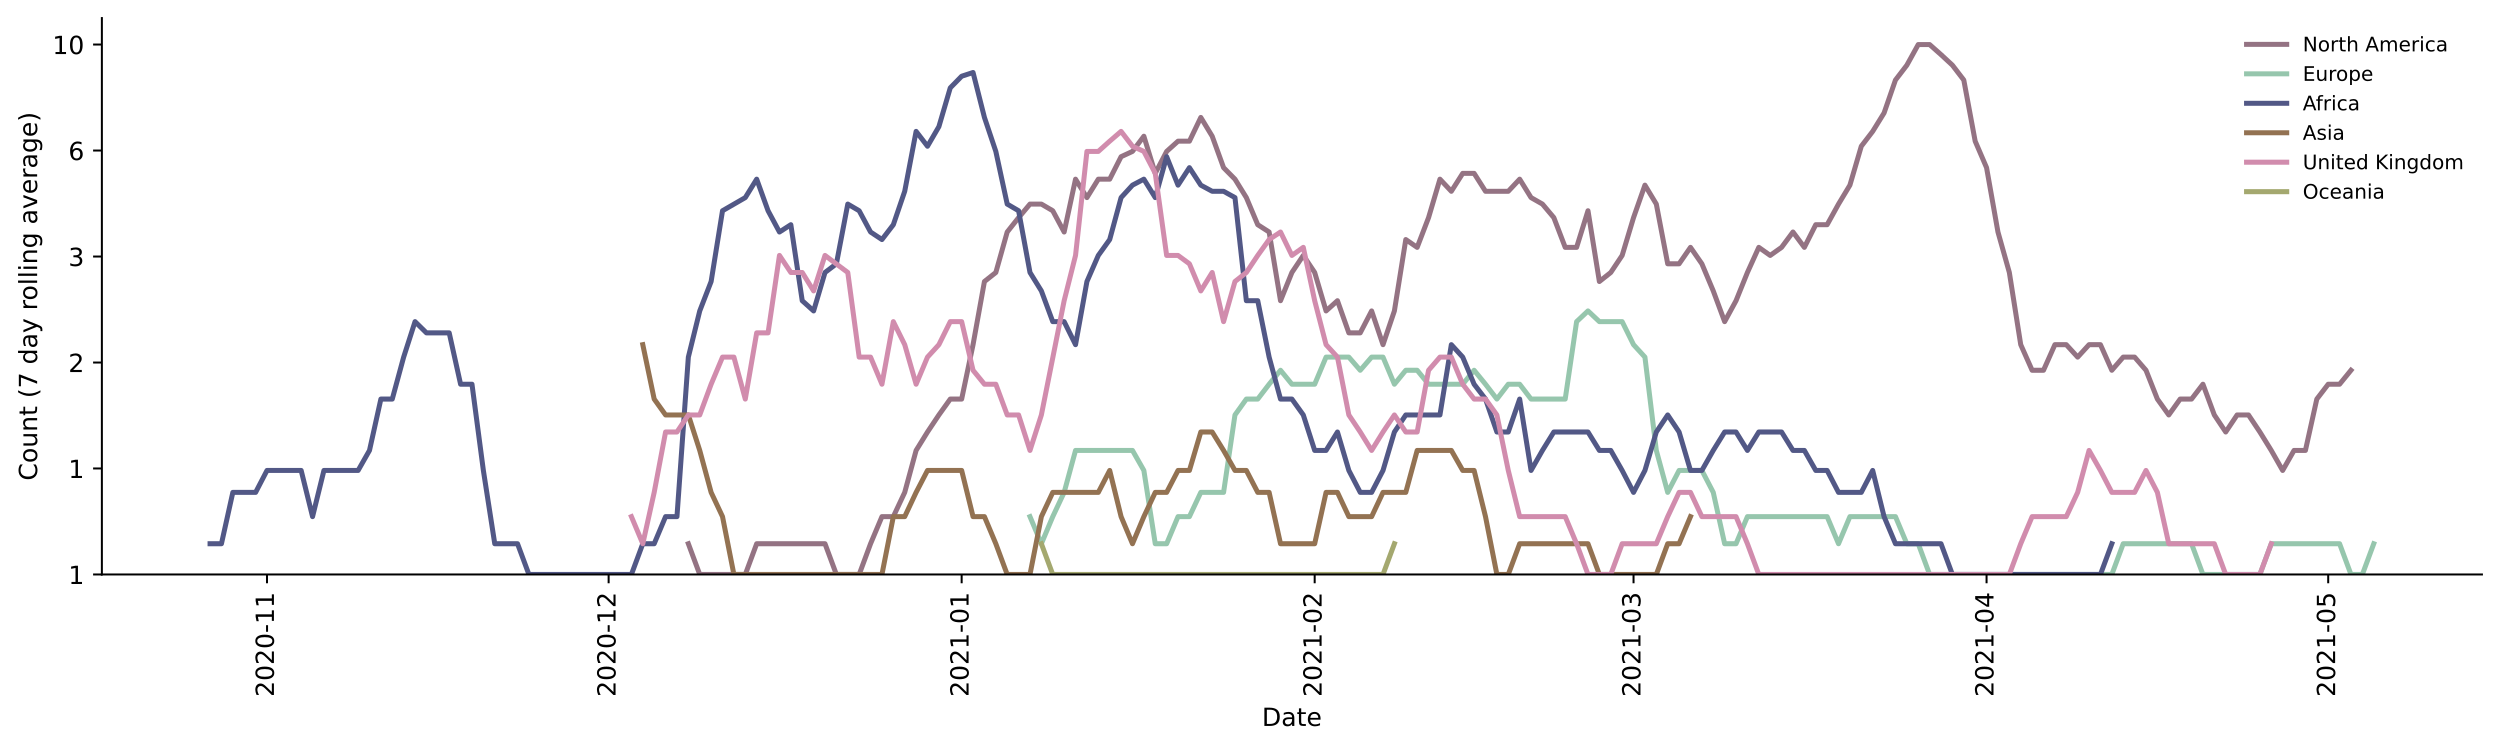 <?xml version="1.0" encoding="utf-8" standalone="no"?>
<!DOCTYPE svg PUBLIC "-//W3C//DTD SVG 1.1//EN"
  "http://www.w3.org/Graphics/SVG/1.1/DTD/svg11.dtd">
<!-- Created with matplotlib (https://matplotlib.org/) -->
<svg height="298.621pt" version="1.1" viewBox="0 0 996.403 298.621" width="996.403pt" xmlns="http://www.w3.org/2000/svg" xmlns:xlink="http://www.w3.org/1999/xlink">
 <defs>
  <style type="text/css">*{stroke-linecap:butt;stroke-linejoin:round;}</style>
 </defs>
 <g id="figure_1">
  <g id="patch_1">
   <path d="M 0 298.621 
L 996.403 298.621 
L 996.403 0 
L 0 0 
z
" style="fill:#ffffff;"/>
  </g>
  <g id="axes_1">
   <g id="patch_2">
    <path d="M 40.603 228.96 
L 989.203 228.96 
L 989.203 7.2 
L 40.603 7.2 
z
" style="fill:#ffffff;"/>
   </g>
   <g id="matplotlib.axis_1">
    <g id="xtick_1">
     <g id="line2d_1">
      <defs>
       <path d="M 0 0 
L 0 3.5 
" id="ma531bca529" style="stroke:#000000;stroke-width:0.8;"/>
      </defs>
      <g>
       <use style="stroke:#000000;stroke-width:0.8;" x="106.415" xlink:href="#ma531bca529" y="228.96"/>
      </g>
     </g>
     <g id="text_1">
      <!-- 2020-11 -->
      <g transform="translate(109.174 277.743)rotate(-90)scale(0.1 -0.1)">
       <defs>
        <path d="M 19.188 8.297 
L 53.609 8.297 
L 53.609 0 
L 7.328 0 
L 7.328 8.297 
Q 12.938 14.109 22.625 23.891 
Q 32.328 33.688 34.812 36.531 
Q 39.547 41.844 41.422 45.531 
Q 43.312 49.219 43.312 52.781 
Q 43.312 58.594 39.234 62.25 
Q 35.156 65.922 28.609 65.922 
Q 23.969 65.922 18.812 64.312 
Q 13.672 62.703 7.812 59.422 
L 7.812 69.391 
Q 13.766 71.781 18.938 73 
Q 24.125 74.219 28.422 74.219 
Q 39.75 74.219 46.484 68.547 
Q 53.219 62.891 53.219 53.422 
Q 53.219 48.922 51.531 44.891 
Q 49.859 40.875 45.406 35.406 
Q 44.188 33.984 37.641 27.219 
Q 31.109 20.453 19.188 8.297 
z
" id="DejaVuSans-50"/>
        <path d="M 31.781 66.406 
Q 24.172 66.406 20.328 58.906 
Q 16.5 51.422 16.5 36.375 
Q 16.5 21.391 20.328 13.891 
Q 24.172 6.391 31.781 6.391 
Q 39.453 6.391 43.281 13.891 
Q 47.125 21.391 47.125 36.375 
Q 47.125 51.422 43.281 58.906 
Q 39.453 66.406 31.781 66.406 
z
M 31.781 74.219 
Q 44.047 74.219 50.516 64.516 
Q 56.984 54.828 56.984 36.375 
Q 56.984 17.969 50.516 8.266 
Q 44.047 -1.422 31.781 -1.422 
Q 19.531 -1.422 13.062 8.266 
Q 6.594 17.969 6.594 36.375 
Q 6.594 54.828 13.062 64.516 
Q 19.531 74.219 31.781 74.219 
z
" id="DejaVuSans-48"/>
        <path d="M 4.891 31.391 
L 31.203 31.391 
L 31.203 23.391 
L 4.891 23.391 
z
" id="DejaVuSans-45"/>
        <path d="M 12.406 8.297 
L 28.516 8.297 
L 28.516 63.922 
L 10.984 60.406 
L 10.984 69.391 
L 28.422 72.906 
L 38.281 72.906 
L 38.281 8.297 
L 54.391 8.297 
L 54.391 0 
L 12.406 0 
z
" id="DejaVuSans-49"/>
       </defs>
       <use xlink:href="#DejaVuSans-50"/>
       <use x="63.623" xlink:href="#DejaVuSans-48"/>
       <use x="127.246" xlink:href="#DejaVuSans-50"/>
       <use x="190.869" xlink:href="#DejaVuSans-48"/>
       <use x="254.492" xlink:href="#DejaVuSans-45"/>
       <use x="290.576" xlink:href="#DejaVuSans-49"/>
       <use x="354.199" xlink:href="#DejaVuSans-49"/>
      </g>
     </g>
    </g>
    <g id="xtick_2">
     <g id="line2d_2">
      <g>
       <use style="stroke:#000000;stroke-width:0.8;" x="242.578" xlink:href="#ma531bca529" y="228.96"/>
      </g>
     </g>
     <g id="text_2">
      <!-- 2020-12 -->
      <g transform="translate(245.337 277.743)rotate(-90)scale(0.1 -0.1)">
       <use xlink:href="#DejaVuSans-50"/>
       <use x="63.623" xlink:href="#DejaVuSans-48"/>
       <use x="127.246" xlink:href="#DejaVuSans-50"/>
       <use x="190.869" xlink:href="#DejaVuSans-48"/>
       <use x="254.492" xlink:href="#DejaVuSans-45"/>
       <use x="290.576" xlink:href="#DejaVuSans-49"/>
       <use x="354.199" xlink:href="#DejaVuSans-50"/>
      </g>
     </g>
    </g>
    <g id="xtick_3">
     <g id="line2d_3">
      <g>
       <use style="stroke:#000000;stroke-width:0.8;" x="383.279" xlink:href="#ma531bca529" y="228.96"/>
      </g>
     </g>
     <g id="text_3">
      <!-- 2021-01 -->
      <g transform="translate(386.039 277.743)rotate(-90)scale(0.1 -0.1)">
       <use xlink:href="#DejaVuSans-50"/>
       <use x="63.623" xlink:href="#DejaVuSans-48"/>
       <use x="127.246" xlink:href="#DejaVuSans-50"/>
       <use x="190.869" xlink:href="#DejaVuSans-49"/>
       <use x="254.492" xlink:href="#DejaVuSans-45"/>
       <use x="290.576" xlink:href="#DejaVuSans-48"/>
       <use x="354.199" xlink:href="#DejaVuSans-49"/>
      </g>
     </g>
    </g>
    <g id="xtick_4">
     <g id="line2d_4">
      <g>
       <use style="stroke:#000000;stroke-width:0.8;" x="523.981" xlink:href="#ma531bca529" y="228.96"/>
      </g>
     </g>
     <g id="text_4">
      <!-- 2021-02 -->
      <g transform="translate(526.74 277.743)rotate(-90)scale(0.1 -0.1)">
       <use xlink:href="#DejaVuSans-50"/>
       <use x="63.623" xlink:href="#DejaVuSans-48"/>
       <use x="127.246" xlink:href="#DejaVuSans-50"/>
       <use x="190.869" xlink:href="#DejaVuSans-49"/>
       <use x="254.492" xlink:href="#DejaVuSans-45"/>
       <use x="290.576" xlink:href="#DejaVuSans-48"/>
       <use x="354.199" xlink:href="#DejaVuSans-50"/>
      </g>
     </g>
    </g>
    <g id="xtick_5">
     <g id="line2d_5">
      <g>
       <use style="stroke:#000000;stroke-width:0.8;" x="651.066" xlink:href="#ma531bca529" y="228.96"/>
      </g>
     </g>
     <g id="text_5">
      <!-- 2021-03 -->
      <g transform="translate(653.825 277.743)rotate(-90)scale(0.1 -0.1)">
       <defs>
        <path d="M 40.578 39.312 
Q 47.656 37.797 51.625 33 
Q 55.609 28.219 55.609 21.188 
Q 55.609 10.406 48.188 4.484 
Q 40.766 -1.422 27.094 -1.422 
Q 22.516 -1.422 17.656 -0.516 
Q 12.797 0.391 7.625 2.203 
L 7.625 11.719 
Q 11.719 9.328 16.594 8.109 
Q 21.484 6.891 26.812 6.891 
Q 36.078 6.891 40.938 10.547 
Q 45.797 14.203 45.797 21.188 
Q 45.797 27.641 41.281 31.266 
Q 36.766 34.906 28.719 34.906 
L 20.219 34.906 
L 20.219 43.016 
L 29.109 43.016 
Q 36.375 43.016 40.234 45.922 
Q 44.094 48.828 44.094 54.297 
Q 44.094 59.906 40.109 62.906 
Q 36.141 65.922 28.719 65.922 
Q 24.656 65.922 20.016 65.031 
Q 15.375 64.156 9.812 62.312 
L 9.812 71.094 
Q 15.438 72.656 20.344 73.438 
Q 25.25 74.219 29.594 74.219 
Q 40.828 74.219 47.359 69.109 
Q 53.906 64.016 53.906 55.328 
Q 53.906 49.266 50.438 45.094 
Q 46.969 40.922 40.578 39.312 
z
" id="DejaVuSans-51"/>
       </defs>
       <use xlink:href="#DejaVuSans-50"/>
       <use x="63.623" xlink:href="#DejaVuSans-48"/>
       <use x="127.246" xlink:href="#DejaVuSans-50"/>
       <use x="190.869" xlink:href="#DejaVuSans-49"/>
       <use x="254.492" xlink:href="#DejaVuSans-45"/>
       <use x="290.576" xlink:href="#DejaVuSans-48"/>
       <use x="354.199" xlink:href="#DejaVuSans-51"/>
      </g>
     </g>
    </g>
    <g id="xtick_6">
     <g id="line2d_6">
      <g>
       <use style="stroke:#000000;stroke-width:0.8;" x="791.767" xlink:href="#ma531bca529" y="228.96"/>
      </g>
     </g>
     <g id="text_6">
      <!-- 2021-04 -->
      <g transform="translate(794.527 277.743)rotate(-90)scale(0.1 -0.1)">
       <defs>
        <path d="M 37.797 64.312 
L 12.891 25.391 
L 37.797 25.391 
z
M 35.203 72.906 
L 47.609 72.906 
L 47.609 25.391 
L 58.016 25.391 
L 58.016 17.188 
L 47.609 17.188 
L 47.609 0 
L 37.797 0 
L 37.797 17.188 
L 4.891 17.188 
L 4.891 26.703 
z
" id="DejaVuSans-52"/>
       </defs>
       <use xlink:href="#DejaVuSans-50"/>
       <use x="63.623" xlink:href="#DejaVuSans-48"/>
       <use x="127.246" xlink:href="#DejaVuSans-50"/>
       <use x="190.869" xlink:href="#DejaVuSans-49"/>
       <use x="254.492" xlink:href="#DejaVuSans-45"/>
       <use x="290.576" xlink:href="#DejaVuSans-48"/>
       <use x="354.199" xlink:href="#DejaVuSans-52"/>
      </g>
     </g>
    </g>
    <g id="xtick_7">
     <g id="line2d_7">
      <g>
       <use style="stroke:#000000;stroke-width:0.8;" x="927.93" xlink:href="#ma531bca529" y="228.96"/>
      </g>
     </g>
     <g id="text_7">
      <!-- 2021-05 -->
      <g transform="translate(930.689 277.743)rotate(-90)scale(0.1 -0.1)">
       <defs>
        <path d="M 10.797 72.906 
L 49.516 72.906 
L 49.516 64.594 
L 19.828 64.594 
L 19.828 46.734 
Q 21.969 47.469 24.109 47.828 
Q 26.266 48.188 28.422 48.188 
Q 40.625 48.188 47.75 41.5 
Q 54.891 34.812 54.891 23.391 
Q 54.891 11.625 47.562 5.094 
Q 40.234 -1.422 26.906 -1.422 
Q 22.312 -1.422 17.547 -0.641 
Q 12.797 0.141 7.719 1.703 
L 7.719 11.625 
Q 12.109 9.234 16.797 8.062 
Q 21.484 6.891 26.703 6.891 
Q 35.156 6.891 40.078 11.328 
Q 45.016 15.766 45.016 23.391 
Q 45.016 31 40.078 35.438 
Q 35.156 39.891 26.703 39.891 
Q 22.75 39.891 18.812 39.016 
Q 14.891 38.141 10.797 36.281 
z
" id="DejaVuSans-53"/>
       </defs>
       <use xlink:href="#DejaVuSans-50"/>
       <use x="63.623" xlink:href="#DejaVuSans-48"/>
       <use x="127.246" xlink:href="#DejaVuSans-50"/>
       <use x="190.869" xlink:href="#DejaVuSans-49"/>
       <use x="254.492" xlink:href="#DejaVuSans-45"/>
       <use x="290.576" xlink:href="#DejaVuSans-48"/>
       <use x="354.199" xlink:href="#DejaVuSans-53"/>
      </g>
     </g>
    </g>
    <g id="text_8">
     <!-- Date -->
     <g transform="translate(502.952 289.341)scale(0.1 -0.1)">
      <defs>
       <path d="M 19.672 64.797 
L 19.672 8.109 
L 31.594 8.109 
Q 46.688 8.109 53.688 14.938 
Q 60.688 21.781 60.688 36.531 
Q 60.688 51.172 53.688 57.984 
Q 46.688 64.797 31.594 64.797 
z
M 9.812 72.906 
L 30.078 72.906 
Q 51.266 72.906 61.172 64.094 
Q 71.094 55.281 71.094 36.531 
Q 71.094 17.672 61.125 8.828 
Q 51.172 0 30.078 0 
L 9.812 0 
z
" id="DejaVuSans-68"/>
       <path d="M 34.281 27.484 
Q 23.391 27.484 19.188 25 
Q 14.984 22.516 14.984 16.5 
Q 14.984 11.719 18.141 8.906 
Q 21.297 6.109 26.703 6.109 
Q 34.188 6.109 38.703 11.406 
Q 43.219 16.703 43.219 25.484 
L 43.219 27.484 
z
M 52.203 31.203 
L 52.203 0 
L 43.219 0 
L 43.219 8.297 
Q 40.141 3.328 35.547 0.953 
Q 30.953 -1.422 24.312 -1.422 
Q 15.922 -1.422 10.953 3.297 
Q 6 8.016 6 15.922 
Q 6 25.141 12.172 29.828 
Q 18.359 34.516 30.609 34.516 
L 43.219 34.516 
L 43.219 35.406 
Q 43.219 41.609 39.141 45 
Q 35.062 48.391 27.688 48.391 
Q 23 48.391 18.547 47.266 
Q 14.109 46.141 10.016 43.891 
L 10.016 52.203 
Q 14.938 54.109 19.578 55.047 
Q 24.219 56 28.609 56 
Q 40.484 56 46.344 49.844 
Q 52.203 43.703 52.203 31.203 
z
" id="DejaVuSans-97"/>
       <path d="M 18.312 70.219 
L 18.312 54.688 
L 36.812 54.688 
L 36.812 47.703 
L 18.312 47.703 
L 18.312 18.016 
Q 18.312 11.328 20.141 9.422 
Q 21.969 7.516 27.594 7.516 
L 36.812 7.516 
L 36.812 0 
L 27.594 0 
Q 17.188 0 13.234 3.875 
Q 9.281 7.766 9.281 18.016 
L 9.281 47.703 
L 2.688 47.703 
L 2.688 54.688 
L 9.281 54.688 
L 9.281 70.219 
z
" id="DejaVuSans-116"/>
       <path d="M 56.203 29.594 
L 56.203 25.203 
L 14.891 25.203 
Q 15.484 15.922 20.484 11.062 
Q 25.484 6.203 34.422 6.203 
Q 39.594 6.203 44.453 7.469 
Q 49.312 8.734 54.109 11.281 
L 54.109 2.781 
Q 49.266 0.734 44.188 -0.344 
Q 39.109 -1.422 33.891 -1.422 
Q 20.797 -1.422 13.156 6.188 
Q 5.516 13.812 5.516 26.812 
Q 5.516 40.234 12.766 48.109 
Q 20.016 56 32.328 56 
Q 43.359 56 49.781 48.891 
Q 56.203 41.797 56.203 29.594 
z
M 47.219 32.234 
Q 47.125 39.594 43.094 43.984 
Q 39.062 48.391 32.422 48.391 
Q 24.906 48.391 20.391 44.141 
Q 15.875 39.891 15.188 32.172 
z
" id="DejaVuSans-101"/>
      </defs>
      <use xlink:href="#DejaVuSans-68"/>
      <use x="77.002" xlink:href="#DejaVuSans-97"/>
      <use x="138.281" xlink:href="#DejaVuSans-116"/>
      <use x="177.49" xlink:href="#DejaVuSans-101"/>
     </g>
    </g>
   </g>
   <g id="matplotlib.axis_2">
    <g id="ytick_1">
     <g id="line2d_8">
      <defs>
       <path d="M 0 0 
L -3.5 0 
" id="m888a4b85c2" style="stroke:#000000;stroke-width:0.8;"/>
      </defs>
      <g>
       <use style="stroke:#000000;stroke-width:0.8;" x="40.603" xlink:href="#m888a4b85c2" y="228.96"/>
      </g>
     </g>
     <g id="text_9">
      <!-- 1 -->
      <g transform="translate(27.241 232.759)scale(0.1 -0.1)">
       <use xlink:href="#DejaVuSans-49"/>
      </g>
     </g>
    </g>
    <g id="ytick_2">
     <g id="line2d_9">
      <g>
       <use style="stroke:#000000;stroke-width:0.8;" x="40.603" xlink:href="#m888a4b85c2" y="186.72"/>
      </g>
     </g>
     <g id="text_10">
      <!-- 1 -->
      <g transform="translate(27.241 190.519)scale(0.1 -0.1)">
       <use xlink:href="#DejaVuSans-49"/>
      </g>
     </g>
    </g>
    <g id="ytick_3">
     <g id="line2d_10">
      <g>
       <use style="stroke:#000000;stroke-width:0.8;" x="40.603" xlink:href="#m888a4b85c2" y="144.48"/>
      </g>
     </g>
     <g id="text_11">
      <!-- 2 -->
      <g transform="translate(27.241 148.279)scale(0.1 -0.1)">
       <use xlink:href="#DejaVuSans-50"/>
      </g>
     </g>
    </g>
    <g id="ytick_4">
     <g id="line2d_11">
      <g>
       <use style="stroke:#000000;stroke-width:0.8;" x="40.603" xlink:href="#m888a4b85c2" y="102.24"/>
      </g>
     </g>
     <g id="text_12">
      <!-- 3 -->
      <g transform="translate(27.241 106.039)scale(0.1 -0.1)">
       <use xlink:href="#DejaVuSans-51"/>
      </g>
     </g>
    </g>
    <g id="ytick_5">
     <g id="line2d_12">
      <g>
       <use style="stroke:#000000;stroke-width:0.8;" x="40.603" xlink:href="#m888a4b85c2" y="60"/>
      </g>
     </g>
     <g id="text_13">
      <!-- 6 -->
      <g transform="translate(27.241 63.799)scale(0.1 -0.1)">
       <defs>
        <path d="M 33.016 40.375 
Q 26.375 40.375 22.484 35.828 
Q 18.609 31.297 18.609 23.391 
Q 18.609 15.531 22.484 10.953 
Q 26.375 6.391 33.016 6.391 
Q 39.656 6.391 43.531 10.953 
Q 47.406 15.531 47.406 23.391 
Q 47.406 31.297 43.531 35.828 
Q 39.656 40.375 33.016 40.375 
z
M 52.594 71.297 
L 52.594 62.312 
Q 48.875 64.062 45.094 64.984 
Q 41.312 65.922 37.594 65.922 
Q 27.828 65.922 22.672 59.328 
Q 17.531 52.734 16.797 39.406 
Q 19.672 43.656 24.016 45.922 
Q 28.375 48.188 33.594 48.188 
Q 44.578 48.188 50.953 41.516 
Q 57.328 34.859 57.328 23.391 
Q 57.328 12.156 50.688 5.359 
Q 44.047 -1.422 33.016 -1.422 
Q 20.359 -1.422 13.672 8.266 
Q 6.984 17.969 6.984 36.375 
Q 6.984 53.656 15.188 63.938 
Q 23.391 74.219 37.203 74.219 
Q 40.922 74.219 44.703 73.484 
Q 48.484 72.75 52.594 71.297 
z
" id="DejaVuSans-54"/>
       </defs>
       <use xlink:href="#DejaVuSans-54"/>
      </g>
     </g>
    </g>
    <g id="ytick_6">
     <g id="line2d_13">
      <g>
       <use style="stroke:#000000;stroke-width:0.8;" x="40.603" xlink:href="#m888a4b85c2" y="17.76"/>
      </g>
     </g>
     <g id="text_14">
      <!-- 10 -->
      <g transform="translate(20.878 21.559)scale(0.1 -0.1)">
       <use xlink:href="#DejaVuSans-49"/>
       <use x="63.623" xlink:href="#DejaVuSans-48"/>
      </g>
     </g>
    </g>
    <g id="text_15">
     <!-- Count (7 day rolling average) -->
     <g transform="translate(14.798 191.548)rotate(-90)scale(0.1 -0.1)">
      <defs>
       <path d="M 64.406 67.281 
L 64.406 56.891 
Q 59.422 61.531 53.781 63.812 
Q 48.141 66.109 41.797 66.109 
Q 29.297 66.109 22.656 58.469 
Q 16.016 50.828 16.016 36.375 
Q 16.016 21.969 22.656 14.328 
Q 29.297 6.688 41.797 6.688 
Q 48.141 6.688 53.781 8.984 
Q 59.422 11.281 64.406 15.922 
L 64.406 5.609 
Q 59.234 2.094 53.438 0.328 
Q 47.656 -1.422 41.219 -1.422 
Q 24.656 -1.422 15.125 8.703 
Q 5.609 18.844 5.609 36.375 
Q 5.609 53.953 15.125 64.078 
Q 24.656 74.219 41.219 74.219 
Q 47.75 74.219 53.531 72.484 
Q 59.328 70.75 64.406 67.281 
z
" id="DejaVuSans-67"/>
       <path d="M 30.609 48.391 
Q 23.391 48.391 19.188 42.75 
Q 14.984 37.109 14.984 27.297 
Q 14.984 17.484 19.156 11.844 
Q 23.344 6.203 30.609 6.203 
Q 37.797 6.203 41.984 11.859 
Q 46.188 17.531 46.188 27.297 
Q 46.188 37.016 41.984 42.703 
Q 37.797 48.391 30.609 48.391 
z
M 30.609 56 
Q 42.328 56 49.016 48.375 
Q 55.719 40.766 55.719 27.297 
Q 55.719 13.875 49.016 6.219 
Q 42.328 -1.422 30.609 -1.422 
Q 18.844 -1.422 12.172 6.219 
Q 5.516 13.875 5.516 27.297 
Q 5.516 40.766 12.172 48.375 
Q 18.844 56 30.609 56 
z
" id="DejaVuSans-111"/>
       <path d="M 8.5 21.578 
L 8.5 54.688 
L 17.484 54.688 
L 17.484 21.922 
Q 17.484 14.156 20.5 10.266 
Q 23.531 6.391 29.594 6.391 
Q 36.859 6.391 41.078 11.031 
Q 45.312 15.672 45.312 23.688 
L 45.312 54.688 
L 54.297 54.688 
L 54.297 0 
L 45.312 0 
L 45.312 8.406 
Q 42.047 3.422 37.719 1 
Q 33.406 -1.422 27.688 -1.422 
Q 18.266 -1.422 13.375 4.438 
Q 8.5 10.297 8.5 21.578 
z
M 31.109 56 
z
" id="DejaVuSans-117"/>
       <path d="M 54.891 33.016 
L 54.891 0 
L 45.906 0 
L 45.906 32.719 
Q 45.906 40.484 42.875 44.328 
Q 39.844 48.188 33.797 48.188 
Q 26.516 48.188 22.312 43.547 
Q 18.109 38.922 18.109 30.906 
L 18.109 0 
L 9.078 0 
L 9.078 54.688 
L 18.109 54.688 
L 18.109 46.188 
Q 21.344 51.125 25.703 53.562 
Q 30.078 56 35.797 56 
Q 45.219 56 50.047 50.172 
Q 54.891 44.344 54.891 33.016 
z
" id="DejaVuSans-110"/>
       <path id="DejaVuSans-32"/>
       <path d="M 31 75.875 
Q 24.469 64.656 21.281 53.656 
Q 18.109 42.672 18.109 31.391 
Q 18.109 20.125 21.312 9.062 
Q 24.516 -2 31 -13.188 
L 23.188 -13.188 
Q 15.875 -1.703 12.234 9.375 
Q 8.594 20.453 8.594 31.391 
Q 8.594 42.281 12.203 53.312 
Q 15.828 64.359 23.188 75.875 
z
" id="DejaVuSans-40"/>
       <path d="M 8.203 72.906 
L 55.078 72.906 
L 55.078 68.703 
L 28.609 0 
L 18.312 0 
L 43.219 64.594 
L 8.203 64.594 
z
" id="DejaVuSans-55"/>
       <path d="M 45.406 46.391 
L 45.406 75.984 
L 54.391 75.984 
L 54.391 0 
L 45.406 0 
L 45.406 8.203 
Q 42.578 3.328 38.25 0.953 
Q 33.938 -1.422 27.875 -1.422 
Q 17.969 -1.422 11.734 6.484 
Q 5.516 14.406 5.516 27.297 
Q 5.516 40.188 11.734 48.094 
Q 17.969 56 27.875 56 
Q 33.938 56 38.25 53.625 
Q 42.578 51.266 45.406 46.391 
z
M 14.797 27.297 
Q 14.797 17.391 18.875 11.75 
Q 22.953 6.109 30.078 6.109 
Q 37.203 6.109 41.297 11.75 
Q 45.406 17.391 45.406 27.297 
Q 45.406 37.203 41.297 42.844 
Q 37.203 48.484 30.078 48.484 
Q 22.953 48.484 18.875 42.844 
Q 14.797 37.203 14.797 27.297 
z
" id="DejaVuSans-100"/>
       <path d="M 32.172 -5.078 
Q 28.375 -14.844 24.75 -17.812 
Q 21.141 -20.797 15.094 -20.797 
L 7.906 -20.797 
L 7.906 -13.281 
L 13.188 -13.281 
Q 16.891 -13.281 18.938 -11.516 
Q 21 -9.766 23.484 -3.219 
L 25.094 0.875 
L 2.984 54.688 
L 12.5 54.688 
L 29.594 11.922 
L 46.688 54.688 
L 56.203 54.688 
z
" id="DejaVuSans-121"/>
       <path d="M 41.109 46.297 
Q 39.594 47.172 37.812 47.578 
Q 36.031 48 33.891 48 
Q 26.266 48 22.188 43.047 
Q 18.109 38.094 18.109 28.812 
L 18.109 0 
L 9.078 0 
L 9.078 54.688 
L 18.109 54.688 
L 18.109 46.188 
Q 20.953 51.172 25.484 53.578 
Q 30.031 56 36.531 56 
Q 37.453 56 38.578 55.875 
Q 39.703 55.766 41.062 55.516 
z
" id="DejaVuSans-114"/>
       <path d="M 9.422 75.984 
L 18.406 75.984 
L 18.406 0 
L 9.422 0 
z
" id="DejaVuSans-108"/>
       <path d="M 9.422 54.688 
L 18.406 54.688 
L 18.406 0 
L 9.422 0 
z
M 9.422 75.984 
L 18.406 75.984 
L 18.406 64.594 
L 9.422 64.594 
z
" id="DejaVuSans-105"/>
       <path d="M 45.406 27.984 
Q 45.406 37.75 41.375 43.109 
Q 37.359 48.484 30.078 48.484 
Q 22.859 48.484 18.828 43.109 
Q 14.797 37.75 14.797 27.984 
Q 14.797 18.266 18.828 12.891 
Q 22.859 7.516 30.078 7.516 
Q 37.359 7.516 41.375 12.891 
Q 45.406 18.266 45.406 27.984 
z
M 54.391 6.781 
Q 54.391 -7.172 48.188 -13.984 
Q 42 -20.797 29.203 -20.797 
Q 24.469 -20.797 20.266 -20.094 
Q 16.062 -19.391 12.109 -17.922 
L 12.109 -9.188 
Q 16.062 -11.328 19.922 -12.344 
Q 23.781 -13.375 27.781 -13.375 
Q 36.625 -13.375 41.016 -8.766 
Q 45.406 -4.156 45.406 5.172 
L 45.406 9.625 
Q 42.625 4.781 38.281 2.391 
Q 33.938 0 27.875 0 
Q 17.828 0 11.672 7.656 
Q 5.516 15.328 5.516 27.984 
Q 5.516 40.672 11.672 48.328 
Q 17.828 56 27.875 56 
Q 33.938 56 38.281 53.609 
Q 42.625 51.219 45.406 46.391 
L 45.406 54.688 
L 54.391 54.688 
z
" id="DejaVuSans-103"/>
       <path d="M 2.984 54.688 
L 12.5 54.688 
L 29.594 8.797 
L 46.688 54.688 
L 56.203 54.688 
L 35.688 0 
L 23.484 0 
z
" id="DejaVuSans-118"/>
       <path d="M 8.016 75.875 
L 15.828 75.875 
Q 23.141 64.359 26.781 53.312 
Q 30.422 42.281 30.422 31.391 
Q 30.422 20.453 26.781 9.375 
Q 23.141 -1.703 15.828 -13.188 
L 8.016 -13.188 
Q 14.5 -2 17.703 9.062 
Q 20.906 20.125 20.906 31.391 
Q 20.906 42.672 17.703 53.656 
Q 14.5 64.656 8.016 75.875 
z
" id="DejaVuSans-41"/>
      </defs>
      <use xlink:href="#DejaVuSans-67"/>
      <use x="69.824" xlink:href="#DejaVuSans-111"/>
      <use x="131.006" xlink:href="#DejaVuSans-117"/>
      <use x="194.385" xlink:href="#DejaVuSans-110"/>
      <use x="257.764" xlink:href="#DejaVuSans-116"/>
      <use x="296.973" xlink:href="#DejaVuSans-32"/>
      <use x="328.76" xlink:href="#DejaVuSans-40"/>
      <use x="367.773" xlink:href="#DejaVuSans-55"/>
      <use x="431.396" xlink:href="#DejaVuSans-32"/>
      <use x="463.184" xlink:href="#DejaVuSans-100"/>
      <use x="526.66" xlink:href="#DejaVuSans-97"/>
      <use x="587.939" xlink:href="#DejaVuSans-121"/>
      <use x="647.119" xlink:href="#DejaVuSans-32"/>
      <use x="678.906" xlink:href="#DejaVuSans-114"/>
      <use x="717.77" xlink:href="#DejaVuSans-111"/>
      <use x="778.951" xlink:href="#DejaVuSans-108"/>
      <use x="806.734" xlink:href="#DejaVuSans-108"/>
      <use x="834.518" xlink:href="#DejaVuSans-105"/>
      <use x="862.301" xlink:href="#DejaVuSans-110"/>
      <use x="925.68" xlink:href="#DejaVuSans-103"/>
      <use x="989.156" xlink:href="#DejaVuSans-32"/>
      <use x="1020.943" xlink:href="#DejaVuSans-97"/>
      <use x="1082.223" xlink:href="#DejaVuSans-118"/>
      <use x="1141.402" xlink:href="#DejaVuSans-101"/>
      <use x="1202.926" xlink:href="#DejaVuSans-114"/>
      <use x="1244.039" xlink:href="#DejaVuSans-97"/>
      <use x="1305.318" xlink:href="#DejaVuSans-103"/>
      <use x="1368.795" xlink:href="#DejaVuSans-101"/>
      <use x="1430.318" xlink:href="#DejaVuSans-41"/>
     </g>
    </g>
   </g>
   <g id="line2d_14">
    <path clip-path="url(#pdf75886616)" d="M 274.349 216.712 
L 278.888 228.96 
L 297.043 228.96 
L 301.582 216.712 
L 328.814 216.712 
L 333.353 228.96 
L 342.43 228.96 
L 346.969 216.712 
L 351.508 205.909 
L 356.047 205.909 
L 360.585 196.245 
L 365.124 179.522 
L 369.663 172.18 
L 374.202 165.382 
L 378.74 159.054 
L 383.279 159.054 
L 387.818 137.372 
L 392.357 112.2 
L 396.895 108.602 
L 401.434 92.469 
L 405.973 86.735 
L 410.512 81.338 
L 415.05 81.338 
L 419.589 83.996 
L 424.128 92.469 
L 428.667 71.412 
L 433.206 78.754 
L 437.744 71.412 
L 442.283 71.412 
L 446.822 62.456 
L 451.361 60.348 
L 455.899 54.298 
L 460.438 69.09 
L 464.977 60.348 
L 469.516 56.27 
L 474.054 56.27 
L 478.593 46.806 
L 483.132 54.298 
L 487.671 66.825 
L 492.209 71.412 
L 496.748 78.754 
L 501.287 89.557 
L 505.826 92.469 
L 510.364 119.848 
L 514.903 108.602 
L 519.442 101.805 
L 523.981 108.602 
L 528.519 123.925 
L 533.058 119.848 
L 537.597 132.667 
L 542.136 132.667 
L 546.674 123.925 
L 551.213 137.372 
L 555.752 123.925 
L 560.291 95.477 
L 564.829 98.586 
L 569.368 86.735 
L 573.907 71.412 
L 578.446 76.241 
L 582.984 69.09 
L 587.523 69.09 
L 592.062 76.241 
L 601.139 76.241 
L 605.678 71.412 
L 610.217 78.754 
L 614.756 81.338 
L 619.295 86.735 
L 623.833 98.586 
L 628.372 98.586 
L 632.911 83.996 
L 637.45 112.2 
L 641.988 108.602 
L 646.527 101.805 
L 651.066 86.735 
L 655.605 73.794 
L 660.143 81.338 
L 664.682 105.141 
L 669.221 105.141 
L 673.76 98.586 
L 678.298 105.141 
L 682.837 115.944 
L 687.376 128.192 
L 691.915 119.848 
L 696.453 108.602 
L 700.992 98.586 
L 705.531 101.805 
L 710.07 98.586 
L 714.608 92.469 
L 719.147 98.586 
L 723.686 89.557 
L 728.225 89.557 
L 732.763 81.338 
L 737.302 73.794 
L 741.841 58.286 
L 746.38 52.367 
L 750.918 45.025 
L 755.457 31.899 
L 759.996 25.979 
L 764.535 17.76 
L 769.073 17.76 
L 773.612 21.778 
L 778.151 25.979 
L 782.69 31.899 
L 787.228 56.27 
L 791.767 66.825 
L 796.306 92.469 
L 800.845 108.602 
L 805.384 137.372 
L 809.922 147.574 
L 814.461 147.574 
L 819 137.372 
L 823.539 137.372 
L 828.077 142.331 
L 832.616 137.372 
L 837.155 137.372 
L 841.694 147.574 
L 846.232 142.331 
L 850.771 142.331 
L 855.31 147.574 
L 859.849 159.054 
L 864.387 165.382 
L 868.926 159.054 
L 873.465 159.054 
L 878.004 153.135 
L 882.542 165.382 
L 887.081 172.18 
L 891.62 165.382 
L 896.159 165.382 
L 900.697 172.18 
L 905.236 179.522 
L 909.775 187.503 
L 914.314 179.522 
L 918.852 179.522 
L 923.391 159.054 
L 927.93 153.135 
L 932.469 153.135 
L 937.007 147.574 
L 937.007 147.574 
" style="fill:none;stroke:#947383;stroke-linecap:square;stroke-width:2;"/>
   </g>
   <g id="line2d_15">
    <path clip-path="url(#pdf75886616)" d="M 410.512 205.909 
L 415.05 216.712 
L 419.589 205.909 
L 424.128 196.245 
L 428.667 179.522 
L 433.206 179.522 
L 437.744 179.522 
L 442.283 179.522 
L 446.822 179.522 
L 451.361 179.522 
L 455.899 187.503 
L 460.438 216.712 
L 464.977 216.712 
L 469.516 205.909 
L 474.054 205.909 
L 478.593 196.245 
L 483.132 196.245 
L 487.671 196.245 
L 492.209 165.382 
L 496.748 159.054 
L 501.287 159.054 
L 505.826 153.135 
L 510.364 147.574 
L 514.903 153.135 
L 519.442 153.135 
L 523.981 153.135 
L 528.519 142.331 
L 533.058 142.331 
L 537.597 142.331 
L 542.136 147.574 
L 546.674 142.331 
L 551.213 142.331 
L 555.752 153.135 
L 560.291 147.574 
L 564.829 147.574 
L 569.368 153.135 
L 573.907 153.135 
L 578.446 153.135 
L 582.984 153.135 
L 587.523 147.574 
L 592.062 153.135 
L 596.601 159.054 
L 601.139 153.135 
L 605.678 153.135 
L 610.217 159.054 
L 614.756 159.054 
L 619.295 159.054 
L 623.833 159.054 
L 628.372 128.192 
L 632.911 123.925 
L 637.45 128.192 
L 641.988 128.192 
L 646.527 128.192 
L 651.066 137.372 
L 655.605 142.331 
L 660.143 179.522 
L 664.682 196.245 
L 669.221 187.503 
L 673.76 187.503 
L 678.298 187.503 
L 682.837 196.245 
L 687.376 216.712 
L 691.915 216.712 
L 696.453 205.909 
L 700.992 205.909 
L 705.531 205.909 
L 710.07 205.909 
L 714.608 205.909 
L 719.147 205.909 
L 723.686 205.909 
L 728.225 205.909 
L 732.763 216.712 
L 737.302 205.909 
L 741.841 205.909 
L 746.38 205.909 
L 750.918 205.909 
L 755.457 205.909 
L 759.996 216.712 
L 764.535 216.712 
L 769.073 228.96 
L 773.612 228.96 
L 778.151 228.96 
L 782.69 228.96 
L 787.228 228.96 
L 791.767 228.96 
L 796.306 228.96 
L 800.845 228.96 
L 805.384 228.96 
L 809.922 228.96 
L 814.461 228.96 
L 819 228.96 
L 823.539 228.96 
L 828.077 228.96 
L 832.616 228.96 
L 837.155 228.96 
L 841.694 228.96 
L 846.232 216.712 
L 850.771 216.712 
L 855.31 216.712 
L 859.849 216.712 
L 864.387 216.712 
L 868.926 216.712 
L 873.465 216.712 
L 878.004 228.96 
L 882.542 228.96 
L 887.081 228.96 
L 891.62 228.96 
L 896.159 228.96 
L 900.697 228.96 
L 905.236 216.712 
L 909.775 216.712 
L 914.314 216.712 
L 918.852 216.712 
L 923.391 216.712 
L 927.93 216.712 
L 932.469 216.712 
L 937.007 228.96 
L 941.546 228.96 
L 946.085 216.712 
" style="fill:none;stroke:#96c6ad;stroke-linecap:square;stroke-width:2;"/>
   </g>
   <g id="line2d_16">
    <path clip-path="url(#pdf75886616)" d="M 83.721 216.712 
L 88.26 216.712 
L 92.799 196.245 
L 101.876 196.245 
L 106.415 187.503 
L 120.031 187.503 
L 124.57 205.909 
L 129.109 187.503 
L 142.725 187.503 
L 147.264 179.522 
L 151.803 159.054 
L 156.341 159.054 
L 160.88 142.331 
L 165.419 128.192 
L 169.958 132.667 
L 179.035 132.667 
L 183.574 153.135 
L 188.113 153.135 
L 192.651 187.503 
L 197.19 216.712 
L 206.268 216.712 
L 210.806 228.96 
L 251.655 228.96 
L 256.194 216.712 
L 260.733 216.712 
L 265.272 205.909 
L 269.81 205.909 
L 274.349 142.331 
L 278.888 123.925 
L 283.427 112.2 
L 287.965 83.996 
L 297.043 78.754 
L 301.582 71.412 
L 306.12 83.996 
L 310.659 92.469 
L 315.198 89.557 
L 319.737 119.848 
L 324.275 123.925 
L 328.814 108.602 
L 333.353 105.141 
L 337.892 81.338 
L 342.43 83.996 
L 346.969 92.469 
L 351.508 95.477 
L 356.047 89.557 
L 360.585 76.241 
L 365.124 52.367 
L 369.663 58.286 
L 374.202 50.475 
L 378.74 35.009 
L 383.279 30.383 
L 387.818 28.892 
L 392.357 46.806 
L 396.895 60.348 
L 401.434 81.338 
L 405.973 83.996 
L 410.512 108.602 
L 415.05 115.944 
L 419.589 128.192 
L 424.128 128.192 
L 428.667 137.372 
L 433.206 112.2 
L 437.744 101.805 
L 442.283 95.477 
L 446.822 78.754 
L 451.361 73.794 
L 455.899 71.412 
L 460.438 78.754 
L 464.977 62.456 
L 469.516 73.794 
L 474.054 66.825 
L 478.593 73.794 
L 483.132 76.241 
L 487.671 76.241 
L 492.209 78.754 
L 496.748 119.848 
L 501.287 119.848 
L 505.826 142.331 
L 510.364 159.054 
L 514.903 159.054 
L 519.442 165.382 
L 523.981 179.522 
L 528.519 179.522 
L 533.058 172.18 
L 537.597 187.503 
L 542.136 196.245 
L 546.674 196.245 
L 551.213 187.503 
L 555.752 172.18 
L 560.291 165.382 
L 573.907 165.382 
L 578.446 137.372 
L 582.984 142.331 
L 587.523 153.135 
L 592.062 159.054 
L 596.601 172.18 
L 601.139 172.18 
L 605.678 159.054 
L 610.217 187.503 
L 614.756 179.522 
L 619.295 172.18 
L 632.911 172.18 
L 637.45 179.522 
L 641.988 179.522 
L 646.527 187.503 
L 651.066 196.245 
L 655.605 187.503 
L 660.143 172.18 
L 664.682 165.382 
L 669.221 172.18 
L 673.76 187.503 
L 678.298 187.503 
L 682.837 179.522 
L 687.376 172.18 
L 691.915 172.18 
L 696.453 179.522 
L 700.992 172.18 
L 710.07 172.18 
L 714.608 179.522 
L 719.147 179.522 
L 723.686 187.503 
L 728.225 187.503 
L 732.763 196.245 
L 741.841 196.245 
L 746.38 187.503 
L 750.918 205.909 
L 755.457 216.712 
L 773.612 216.712 
L 778.151 228.96 
L 837.155 228.96 
L 841.694 216.712 
L 841.694 216.712 
" style="fill:none;stroke:#525886;stroke-linecap:square;stroke-width:2;"/>
   </g>
   <g id="line2d_17">
    <path clip-path="url(#pdf75886616)" d="M 256.194 137.372 
L 260.733 159.054 
L 265.272 165.382 
L 269.81 165.382 
L 274.349 165.382 
L 278.888 179.522 
L 283.427 196.245 
L 287.965 205.909 
L 292.504 228.96 
L 297.043 228.96 
L 301.582 228.96 
L 306.12 228.96 
L 310.659 228.96 
L 315.198 228.96 
L 319.737 228.96 
L 324.275 228.96 
L 328.814 228.96 
L 333.353 228.96 
L 337.892 228.96 
L 342.43 228.96 
L 346.969 228.96 
L 351.508 228.96 
L 356.047 205.909 
L 360.585 205.909 
L 365.124 196.245 
L 369.663 187.503 
L 374.202 187.503 
L 378.74 187.503 
L 383.279 187.503 
L 387.818 205.909 
L 392.357 205.909 
L 396.895 216.712 
L 401.434 228.96 
L 405.973 228.96 
L 410.512 228.96 
L 415.05 205.909 
L 419.589 196.245 
L 424.128 196.245 
L 428.667 196.245 
L 433.206 196.245 
L 437.744 196.245 
L 442.283 187.503 
L 446.822 205.909 
L 451.361 216.712 
L 455.899 205.909 
L 460.438 196.245 
L 464.977 196.245 
L 469.516 187.503 
L 474.054 187.503 
L 478.593 172.18 
L 483.132 172.18 
L 487.671 179.522 
L 492.209 187.503 
L 496.748 187.503 
L 501.287 196.245 
L 505.826 196.245 
L 510.364 216.712 
L 514.903 216.712 
L 519.442 216.712 
L 523.981 216.712 
L 528.519 196.245 
L 533.058 196.245 
L 537.597 205.909 
L 542.136 205.909 
L 546.674 205.909 
L 551.213 196.245 
L 555.752 196.245 
L 560.291 196.245 
L 564.829 179.522 
L 569.368 179.522 
L 573.907 179.522 
L 578.446 179.522 
L 582.984 187.503 
L 587.523 187.503 
L 592.062 205.909 
L 596.601 228.96 
L 601.139 228.96 
L 605.678 216.712 
L 610.217 216.712 
L 614.756 216.712 
L 619.295 216.712 
L 623.833 216.712 
L 628.372 216.712 
L 632.911 216.712 
L 637.45 228.96 
L 641.988 228.96 
L 646.527 228.96 
L 651.066 228.96 
L 655.605 228.96 
L 660.143 228.96 
L 664.682 216.712 
L 669.221 216.712 
L 673.76 205.909 
" style="fill:none;stroke:#937252;stroke-linecap:square;stroke-width:2;"/>
   </g>
   <g id="line2d_18">
    <path clip-path="url(#pdf75886616)" d="M 251.655 205.909 
L 256.194 216.712 
L 260.733 196.245 
L 265.272 172.18 
L 269.81 172.18 
L 274.349 165.382 
L 278.888 165.382 
L 283.427 153.135 
L 287.965 142.331 
L 292.504 142.331 
L 297.043 159.054 
L 301.582 132.667 
L 306.12 132.667 
L 310.659 101.805 
L 315.198 108.602 
L 319.737 108.602 
L 324.275 115.944 
L 328.814 101.805 
L 337.892 108.602 
L 342.43 142.331 
L 346.969 142.331 
L 351.508 153.135 
L 356.047 128.192 
L 360.585 137.372 
L 365.124 153.135 
L 369.663 142.331 
L 374.202 137.372 
L 378.74 128.192 
L 383.279 128.192 
L 387.818 147.574 
L 392.357 153.135 
L 396.895 153.135 
L 401.434 165.382 
L 405.973 165.382 
L 410.512 179.522 
L 415.05 165.382 
L 424.128 119.848 
L 428.667 101.805 
L 433.206 60.348 
L 437.744 60.348 
L 442.283 56.27 
L 446.822 52.367 
L 451.361 58.286 
L 455.899 60.348 
L 460.438 69.09 
L 464.977 101.805 
L 469.516 101.805 
L 474.054 105.141 
L 478.593 115.944 
L 483.132 108.602 
L 487.671 128.192 
L 492.209 112.2 
L 496.748 108.602 
L 501.287 101.805 
L 505.826 95.477 
L 510.364 92.469 
L 514.903 101.805 
L 519.442 98.586 
L 523.981 119.848 
L 528.519 137.372 
L 533.058 142.331 
L 537.597 165.382 
L 542.136 172.18 
L 546.674 179.522 
L 551.213 172.18 
L 555.752 165.382 
L 560.291 172.18 
L 564.829 172.18 
L 569.368 147.574 
L 573.907 142.331 
L 578.446 142.331 
L 582.984 153.135 
L 587.523 159.054 
L 592.062 159.054 
L 596.601 165.382 
L 601.139 187.503 
L 605.678 205.909 
L 623.833 205.909 
L 628.372 216.712 
L 632.911 228.96 
L 641.988 228.96 
L 646.527 216.712 
L 660.143 216.712 
L 664.682 205.909 
L 669.221 196.245 
L 673.76 196.245 
L 678.298 205.909 
L 691.915 205.909 
L 696.453 216.712 
L 700.992 228.96 
L 800.845 228.96 
L 805.384 216.712 
L 809.922 205.909 
L 823.539 205.909 
L 828.077 196.245 
L 832.616 179.522 
L 837.155 187.503 
L 841.694 196.245 
L 850.771 196.245 
L 855.31 187.503 
L 859.849 196.245 
L 864.387 216.712 
L 882.542 216.712 
L 887.081 228.96 
L 900.697 228.96 
L 905.236 216.712 
L 905.236 216.712 
" style="fill:none;stroke:#d18cad;stroke-linecap:square;stroke-width:2;"/>
   </g>
   <g id="line2d_19">
    <path clip-path="url(#pdf75886616)" d="M 415.05 216.712 
L 419.589 228.96 
L 424.128 228.96 
L 428.667 228.96 
L 433.206 228.96 
L 437.744 228.96 
L 442.283 228.96 
L 446.822 228.96 
L 451.361 228.96 
L 455.899 228.96 
L 460.438 228.96 
L 464.977 228.96 
L 469.516 228.96 
L 474.054 228.96 
L 478.593 228.96 
L 483.132 228.96 
L 487.671 228.96 
L 492.209 228.96 
L 496.748 228.96 
L 501.287 228.96 
L 505.826 228.96 
L 510.364 228.96 
L 514.903 228.96 
L 519.442 228.96 
L 523.981 228.96 
L 528.519 228.96 
L 533.058 228.96 
L 537.597 228.96 
L 542.136 228.96 
L 546.674 228.96 
L 551.213 228.96 
L 555.752 216.712 
" style="fill:none;stroke:#a4a86f;stroke-linecap:square;stroke-width:2;"/>
   </g>
   <g id="patch_3">
    <path d="M 40.603 228.96 
L 40.603 7.2 
" style="fill:none;stroke:#000000;stroke-linecap:square;stroke-linejoin:miter;stroke-width:0.8;"/>
   </g>
   <g id="patch_4">
    <path d="M 40.603 228.96 
L 989.203 228.96 
" style="fill:none;stroke:#000000;stroke-linecap:square;stroke-linejoin:miter;stroke-width:0.8;"/>
   </g>
   <g id="legend_1">
    <g id="line2d_20">
     <path d="M 895.392 17.679 
L 911.392 17.679 
" style="fill:none;stroke:#947383;stroke-linecap:square;stroke-width:2;"/>
    </g>
    <g id="line2d_21"/>
    <g id="text_16">
     <!-- North America -->
     <g transform="translate(917.792 20.479)scale(0.08 -0.08)">
      <defs>
       <path d="M 9.812 72.906 
L 23.094 72.906 
L 55.422 11.922 
L 55.422 72.906 
L 64.984 72.906 
L 64.984 0 
L 51.703 0 
L 19.391 60.984 
L 19.391 0 
L 9.812 0 
z
" id="DejaVuSans-78"/>
       <path d="M 54.891 33.016 
L 54.891 0 
L 45.906 0 
L 45.906 32.719 
Q 45.906 40.484 42.875 44.328 
Q 39.844 48.188 33.797 48.188 
Q 26.516 48.188 22.312 43.547 
Q 18.109 38.922 18.109 30.906 
L 18.109 0 
L 9.078 0 
L 9.078 75.984 
L 18.109 75.984 
L 18.109 46.188 
Q 21.344 51.125 25.703 53.562 
Q 30.078 56 35.797 56 
Q 45.219 56 50.047 50.172 
Q 54.891 44.344 54.891 33.016 
z
" id="DejaVuSans-104"/>
       <path d="M 34.188 63.188 
L 20.797 26.906 
L 47.609 26.906 
z
M 28.609 72.906 
L 39.797 72.906 
L 67.578 0 
L 57.328 0 
L 50.688 18.703 
L 17.828 18.703 
L 11.188 0 
L 0.781 0 
z
" id="DejaVuSans-65"/>
       <path d="M 52 44.188 
Q 55.375 50.25 60.062 53.125 
Q 64.75 56 71.094 56 
Q 79.641 56 84.281 50.016 
Q 88.922 44.047 88.922 33.016 
L 88.922 0 
L 79.891 0 
L 79.891 32.719 
Q 79.891 40.578 77.094 44.375 
Q 74.312 48.188 68.609 48.188 
Q 61.625 48.188 57.562 43.547 
Q 53.516 38.922 53.516 30.906 
L 53.516 0 
L 44.484 0 
L 44.484 32.719 
Q 44.484 40.625 41.703 44.406 
Q 38.922 48.188 33.109 48.188 
Q 26.219 48.188 22.156 43.531 
Q 18.109 38.875 18.109 30.906 
L 18.109 0 
L 9.078 0 
L 9.078 54.688 
L 18.109 54.688 
L 18.109 46.188 
Q 21.188 51.219 25.484 53.609 
Q 29.781 56 35.688 56 
Q 41.656 56 45.828 52.969 
Q 50 49.953 52 44.188 
z
" id="DejaVuSans-109"/>
       <path d="M 48.781 52.594 
L 48.781 44.188 
Q 44.969 46.297 41.141 47.344 
Q 37.312 48.391 33.406 48.391 
Q 24.656 48.391 19.812 42.844 
Q 14.984 37.312 14.984 27.297 
Q 14.984 17.281 19.812 11.734 
Q 24.656 6.203 33.406 6.203 
Q 37.312 6.203 41.141 7.25 
Q 44.969 8.297 48.781 10.406 
L 48.781 2.094 
Q 45.016 0.344 40.984 -0.531 
Q 36.969 -1.422 32.422 -1.422 
Q 20.062 -1.422 12.781 6.344 
Q 5.516 14.109 5.516 27.297 
Q 5.516 40.672 12.859 48.328 
Q 20.219 56 33.016 56 
Q 37.156 56 41.109 55.141 
Q 45.062 54.297 48.781 52.594 
z
" id="DejaVuSans-99"/>
      </defs>
      <use xlink:href="#DejaVuSans-78"/>
      <use x="74.805" xlink:href="#DejaVuSans-111"/>
      <use x="135.986" xlink:href="#DejaVuSans-114"/>
      <use x="177.1" xlink:href="#DejaVuSans-116"/>
      <use x="216.309" xlink:href="#DejaVuSans-104"/>
      <use x="279.688" xlink:href="#DejaVuSans-32"/>
      <use x="311.475" xlink:href="#DejaVuSans-65"/>
      <use x="379.883" xlink:href="#DejaVuSans-109"/>
      <use x="477.295" xlink:href="#DejaVuSans-101"/>
      <use x="538.818" xlink:href="#DejaVuSans-114"/>
      <use x="579.932" xlink:href="#DejaVuSans-105"/>
      <use x="607.715" xlink:href="#DejaVuSans-99"/>
      <use x="662.695" xlink:href="#DejaVuSans-97"/>
     </g>
    </g>
    <g id="line2d_22">
     <path d="M 895.392 29.421 
L 911.392 29.421 
" style="fill:none;stroke:#96c6ad;stroke-linecap:square;stroke-width:2;"/>
    </g>
    <g id="line2d_23"/>
    <g id="text_17">
     <!-- Europe -->
     <g transform="translate(917.792 32.221)scale(0.08 -0.08)">
      <defs>
       <path d="M 9.812 72.906 
L 55.906 72.906 
L 55.906 64.594 
L 19.672 64.594 
L 19.672 43.016 
L 54.391 43.016 
L 54.391 34.719 
L 19.672 34.719 
L 19.672 8.297 
L 56.781 8.297 
L 56.781 0 
L 9.812 0 
z
" id="DejaVuSans-69"/>
       <path d="M 18.109 8.203 
L 18.109 -20.797 
L 9.078 -20.797 
L 9.078 54.688 
L 18.109 54.688 
L 18.109 46.391 
Q 20.953 51.266 25.266 53.625 
Q 29.594 56 35.594 56 
Q 45.562 56 51.781 48.094 
Q 58.016 40.188 58.016 27.297 
Q 58.016 14.406 51.781 6.484 
Q 45.562 -1.422 35.594 -1.422 
Q 29.594 -1.422 25.266 0.953 
Q 20.953 3.328 18.109 8.203 
z
M 48.688 27.297 
Q 48.688 37.203 44.609 42.844 
Q 40.531 48.484 33.406 48.484 
Q 26.266 48.484 22.188 42.844 
Q 18.109 37.203 18.109 27.297 
Q 18.109 17.391 22.188 11.75 
Q 26.266 6.109 33.406 6.109 
Q 40.531 6.109 44.609 11.75 
Q 48.688 17.391 48.688 27.297 
z
" id="DejaVuSans-112"/>
      </defs>
      <use xlink:href="#DejaVuSans-69"/>
      <use x="63.184" xlink:href="#DejaVuSans-117"/>
      <use x="126.562" xlink:href="#DejaVuSans-114"/>
      <use x="165.426" xlink:href="#DejaVuSans-111"/>
      <use x="226.607" xlink:href="#DejaVuSans-112"/>
      <use x="290.084" xlink:href="#DejaVuSans-101"/>
     </g>
    </g>
    <g id="line2d_24">
     <path d="M 895.392 41.164 
L 911.392 41.164 
" style="fill:none;stroke:#525886;stroke-linecap:square;stroke-width:2;"/>
    </g>
    <g id="line2d_25"/>
    <g id="text_18">
     <!-- Africa -->
     <g transform="translate(917.792 43.964)scale(0.08 -0.08)">
      <defs>
       <path d="M 37.109 75.984 
L 37.109 68.5 
L 28.516 68.5 
Q 23.688 68.5 21.797 66.547 
Q 19.922 64.594 19.922 59.516 
L 19.922 54.688 
L 34.719 54.688 
L 34.719 47.703 
L 19.922 47.703 
L 19.922 0 
L 10.891 0 
L 10.891 47.703 
L 2.297 47.703 
L 2.297 54.688 
L 10.891 54.688 
L 10.891 58.5 
Q 10.891 67.625 15.141 71.797 
Q 19.391 75.984 28.609 75.984 
z
" id="DejaVuSans-102"/>
      </defs>
      <use xlink:href="#DejaVuSans-65"/>
      <use x="64.783" xlink:href="#DejaVuSans-102"/>
      <use x="99.988" xlink:href="#DejaVuSans-114"/>
      <use x="141.102" xlink:href="#DejaVuSans-105"/>
      <use x="168.885" xlink:href="#DejaVuSans-99"/>
      <use x="223.865" xlink:href="#DejaVuSans-97"/>
     </g>
    </g>
    <g id="line2d_26">
     <path d="M 895.392 52.906 
L 911.392 52.906 
" style="fill:none;stroke:#937252;stroke-linecap:square;stroke-width:2;"/>
    </g>
    <g id="line2d_27"/>
    <g id="text_19">
     <!-- Asia -->
     <g transform="translate(917.792 55.706)scale(0.08 -0.08)">
      <defs>
       <path d="M 44.281 53.078 
L 44.281 44.578 
Q 40.484 46.531 36.375 47.5 
Q 32.281 48.484 27.875 48.484 
Q 21.188 48.484 17.844 46.438 
Q 14.5 44.391 14.5 40.281 
Q 14.5 37.156 16.891 35.375 
Q 19.281 33.594 26.516 31.984 
L 29.594 31.297 
Q 39.156 29.25 43.188 25.516 
Q 47.219 21.781 47.219 15.094 
Q 47.219 7.469 41.188 3.016 
Q 35.156 -1.422 24.609 -1.422 
Q 20.219 -1.422 15.453 -0.562 
Q 10.688 0.297 5.422 2 
L 5.422 11.281 
Q 10.406 8.688 15.234 7.391 
Q 20.062 6.109 24.812 6.109 
Q 31.156 6.109 34.562 8.281 
Q 37.984 10.453 37.984 14.406 
Q 37.984 18.062 35.516 20.016 
Q 33.062 21.969 24.703 23.781 
L 21.578 24.516 
Q 13.234 26.266 9.516 29.906 
Q 5.812 33.547 5.812 39.891 
Q 5.812 47.609 11.281 51.797 
Q 16.75 56 26.812 56 
Q 31.781 56 36.172 55.266 
Q 40.578 54.547 44.281 53.078 
z
" id="DejaVuSans-115"/>
      </defs>
      <use xlink:href="#DejaVuSans-65"/>
      <use x="68.408" xlink:href="#DejaVuSans-115"/>
      <use x="120.508" xlink:href="#DejaVuSans-105"/>
      <use x="148.291" xlink:href="#DejaVuSans-97"/>
     </g>
    </g>
    <g id="line2d_28">
     <path d="M 895.392 64.649 
L 911.392 64.649 
" style="fill:none;stroke:#d18cad;stroke-linecap:square;stroke-width:2;"/>
    </g>
    <g id="line2d_29"/>
    <g id="text_20">
     <!-- United Kingdom -->
     <g transform="translate(917.792 67.449)scale(0.08 -0.08)">
      <defs>
       <path d="M 8.688 72.906 
L 18.609 72.906 
L 18.609 28.609 
Q 18.609 16.891 22.844 11.734 
Q 27.094 6.594 36.625 6.594 
Q 46.094 6.594 50.344 11.734 
Q 54.594 16.891 54.594 28.609 
L 54.594 72.906 
L 64.5 72.906 
L 64.5 27.391 
Q 64.5 13.141 57.438 5.859 
Q 50.391 -1.422 36.625 -1.422 
Q 22.797 -1.422 15.734 5.859 
Q 8.688 13.141 8.688 27.391 
z
" id="DejaVuSans-85"/>
       <path d="M 9.812 72.906 
L 19.672 72.906 
L 19.672 42.094 
L 52.391 72.906 
L 65.094 72.906 
L 28.906 38.922 
L 67.672 0 
L 54.688 0 
L 19.672 35.109 
L 19.672 0 
L 9.812 0 
z
" id="DejaVuSans-75"/>
      </defs>
      <use xlink:href="#DejaVuSans-85"/>
      <use x="73.193" xlink:href="#DejaVuSans-110"/>
      <use x="136.572" xlink:href="#DejaVuSans-105"/>
      <use x="164.355" xlink:href="#DejaVuSans-116"/>
      <use x="203.564" xlink:href="#DejaVuSans-101"/>
      <use x="265.088" xlink:href="#DejaVuSans-100"/>
      <use x="328.564" xlink:href="#DejaVuSans-32"/>
      <use x="360.352" xlink:href="#DejaVuSans-75"/>
      <use x="425.928" xlink:href="#DejaVuSans-105"/>
      <use x="453.711" xlink:href="#DejaVuSans-110"/>
      <use x="517.09" xlink:href="#DejaVuSans-103"/>
      <use x="580.566" xlink:href="#DejaVuSans-100"/>
      <use x="644.043" xlink:href="#DejaVuSans-111"/>
      <use x="705.225" xlink:href="#DejaVuSans-109"/>
     </g>
    </g>
    <g id="line2d_30">
     <path d="M 895.392 76.391 
L 911.392 76.391 
" style="fill:none;stroke:#a4a86f;stroke-linecap:square;stroke-width:2;"/>
    </g>
    <g id="line2d_31"/>
    <g id="text_21">
     <!-- Oceania -->
     <g transform="translate(917.792 79.191)scale(0.08 -0.08)">
      <defs>
       <path d="M 39.406 66.219 
Q 28.656 66.219 22.328 58.203 
Q 16.016 50.203 16.016 36.375 
Q 16.016 22.609 22.328 14.594 
Q 28.656 6.594 39.406 6.594 
Q 50.141 6.594 56.422 14.594 
Q 62.703 22.609 62.703 36.375 
Q 62.703 50.203 56.422 58.203 
Q 50.141 66.219 39.406 66.219 
z
M 39.406 74.219 
Q 54.734 74.219 63.906 63.938 
Q 73.094 53.656 73.094 36.375 
Q 73.094 19.141 63.906 8.859 
Q 54.734 -1.422 39.406 -1.422 
Q 24.031 -1.422 14.812 8.828 
Q 5.609 19.094 5.609 36.375 
Q 5.609 53.656 14.812 63.938 
Q 24.031 74.219 39.406 74.219 
z
" id="DejaVuSans-79"/>
      </defs>
      <use xlink:href="#DejaVuSans-79"/>
      <use x="78.711" xlink:href="#DejaVuSans-99"/>
      <use x="133.691" xlink:href="#DejaVuSans-101"/>
      <use x="195.215" xlink:href="#DejaVuSans-97"/>
      <use x="256.494" xlink:href="#DejaVuSans-110"/>
      <use x="319.873" xlink:href="#DejaVuSans-105"/>
      <use x="347.656" xlink:href="#DejaVuSans-97"/>
     </g>
    </g>
   </g>
  </g>
 </g>
 <defs>
  <clipPath id="pdf75886616">
   <rect height="221.76" width="948.6" x="40.603" y="7.2"/>
  </clipPath>
 </defs>
</svg>
